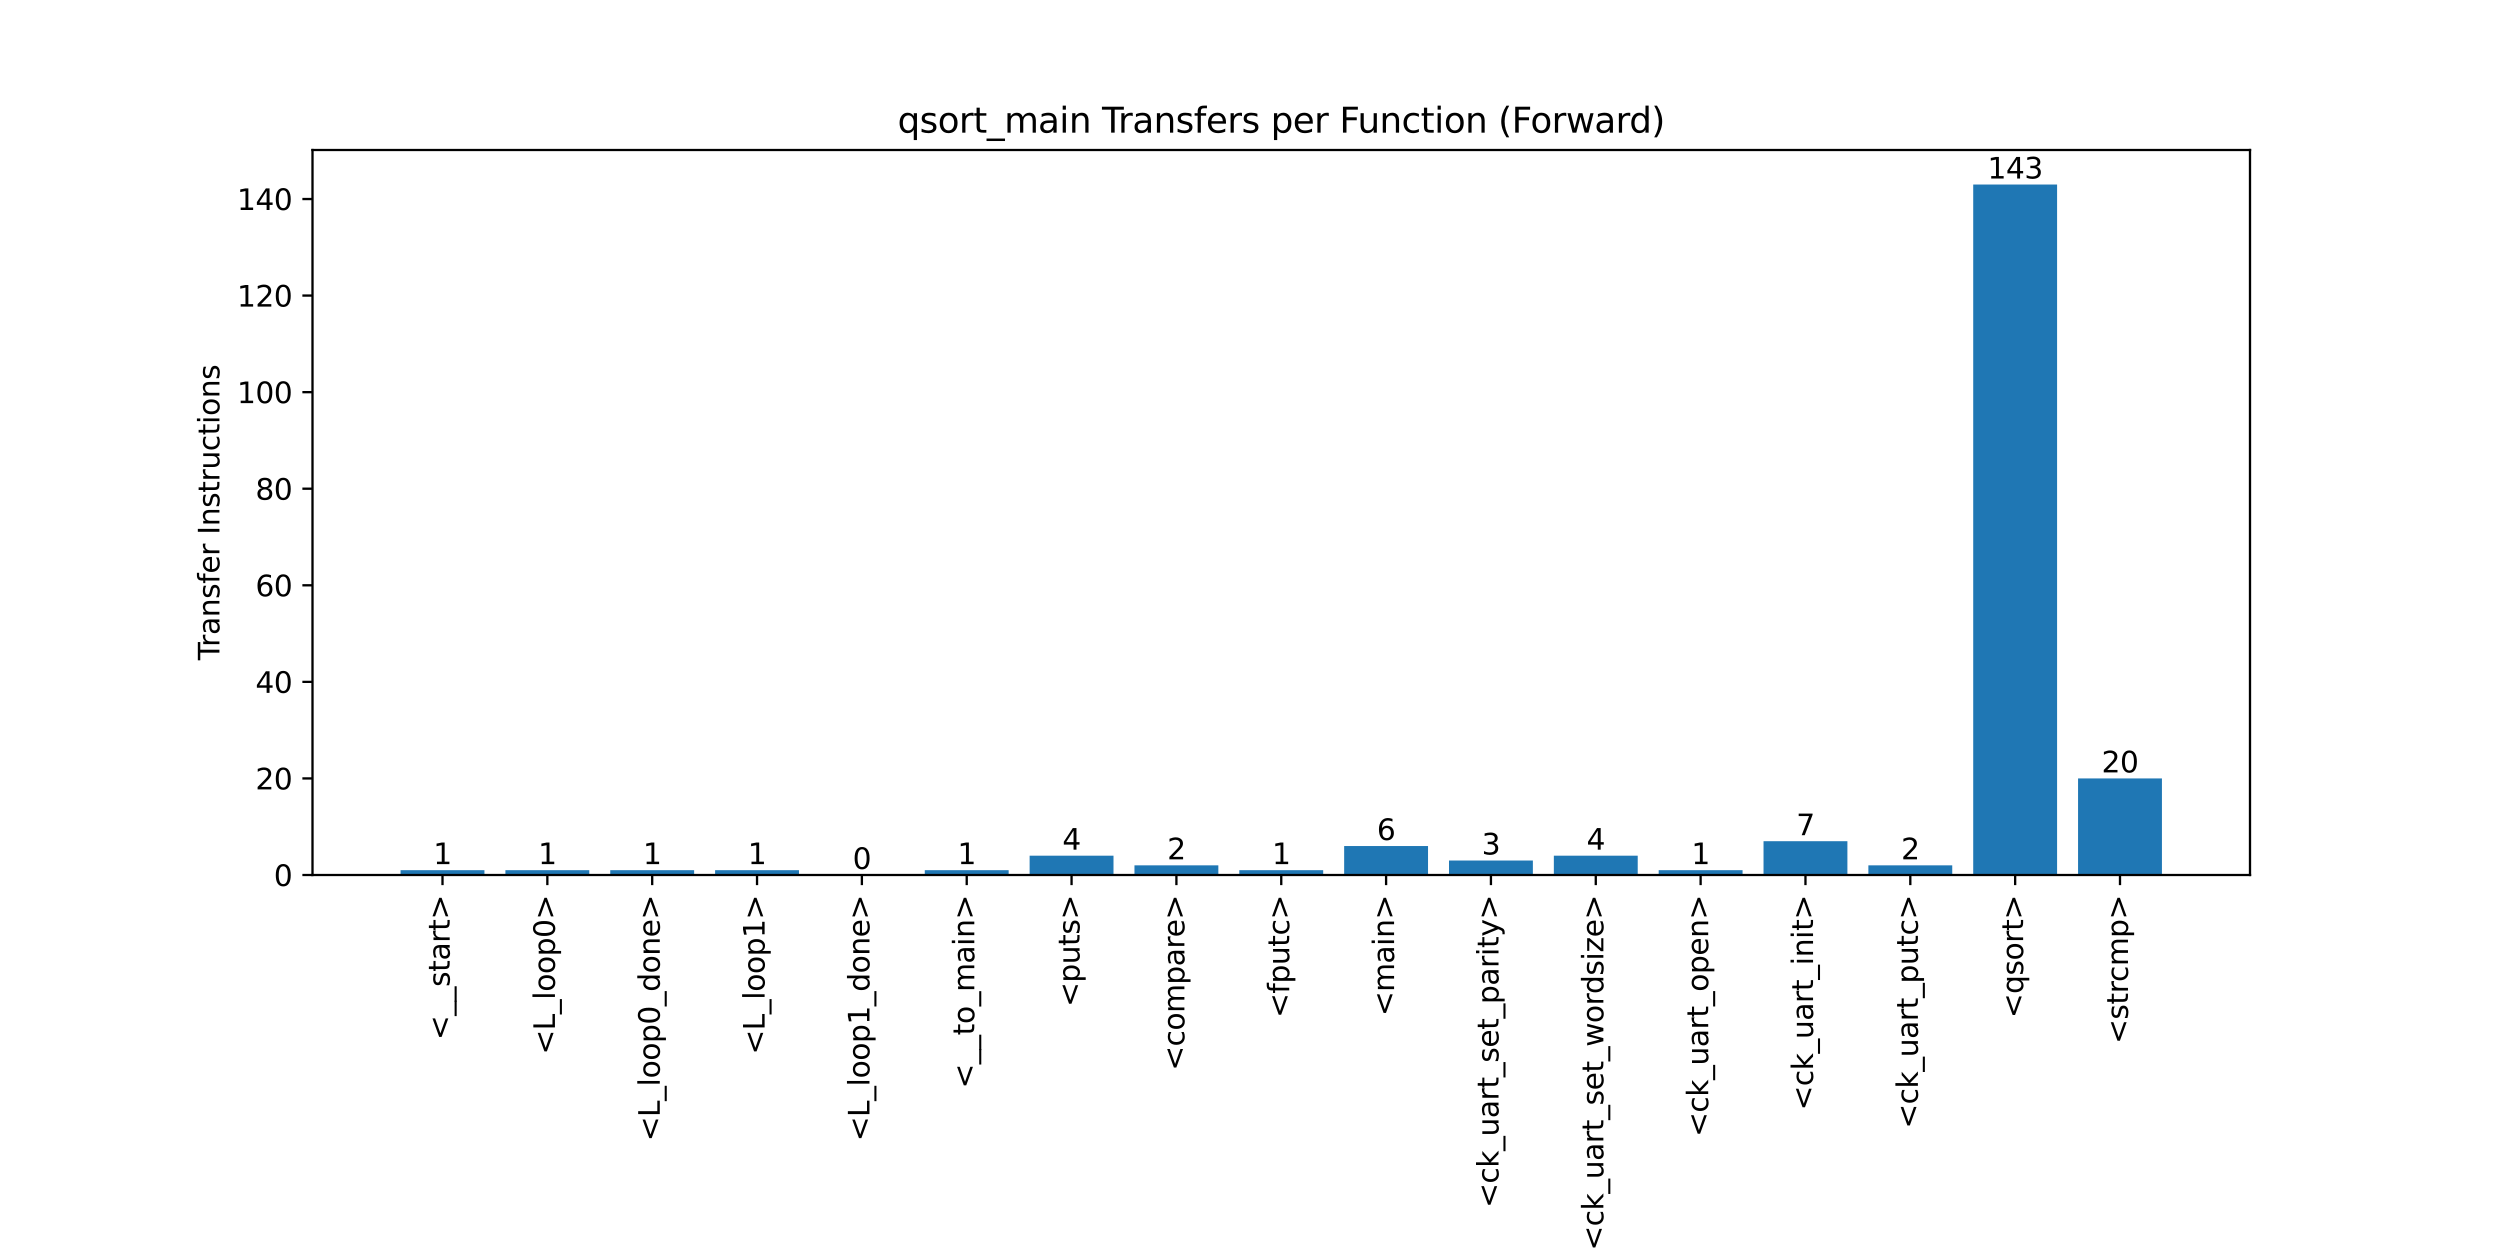 <?xml version="1.0" encoding="utf-8" standalone="no"?>
<!DOCTYPE svg PUBLIC "-//W3C//DTD SVG 1.1//EN"
  "http://www.w3.org/Graphics/SVG/1.1/DTD/svg11.dtd">
<svg xmlns:xlink="http://www.w3.org/1999/xlink" width="864pt" height="432pt" viewBox="0 0 864 432" xmlns="http://www.w3.org/2000/svg" version="1.1">
 <defs>
  <style type="text/css">*{stroke-linejoin: round; stroke-linecap: butt}</style>
 </defs>
 <g id="figure_1">
  <g id="patch_1">
   <path d="M 0 432 
L 864 432 
L 864 0 
L 0 0 
z
" style="fill: #ffffff"/>
  </g>
  <g id="axes_1">
   <g id="patch_2">
    <path d="M 108 302.4 
L 777.6 302.4 
L 777.6 51.84 
L 108 51.84 
z
" style="fill: #ffffff"/>
   </g>
   <g id="patch_3">
    <path d="M 138.436 302.4 
L 167.423 302.4 
L 167.423 300.731 
L 138.436 300.731 
z
" clip-path="url(#p7a35611fed)" style="fill: #1f77b4"/>
   </g>
   <g id="patch_4">
    <path d="M 174.67 302.4 
L 203.657 302.4 
L 203.657 300.731 
L 174.67 300.731 
z
" clip-path="url(#p7a35611fed)" style="fill: #1f77b4"/>
   </g>
   <g id="patch_5">
    <path d="M 210.904 302.4 
L 239.891 302.4 
L 239.891 300.731 
L 210.904 300.731 
z
" clip-path="url(#p7a35611fed)" style="fill: #1f77b4"/>
   </g>
   <g id="patch_6">
    <path d="M 247.138 302.4 
L 276.125 302.4 
L 276.125 300.731 
L 247.138 300.731 
z
" clip-path="url(#p7a35611fed)" style="fill: #1f77b4"/>
   </g>
   <g id="patch_7">
    <path d="M 283.371 302.4 
L 312.358 302.4 
L 312.358 302.4 
L 283.371 302.4 
z
" clip-path="url(#p7a35611fed)" style="fill: #1f77b4"/>
   </g>
   <g id="patch_8">
    <path d="M 319.605 302.4 
L 348.592 302.4 
L 348.592 300.731 
L 319.605 300.731 
z
" clip-path="url(#p7a35611fed)" style="fill: #1f77b4"/>
   </g>
   <g id="patch_9">
    <path d="M 355.839 302.4 
L 384.826 302.4 
L 384.826 295.725 
L 355.839 295.725 
z
" clip-path="url(#p7a35611fed)" style="fill: #1f77b4"/>
   </g>
   <g id="patch_10">
    <path d="M 392.073 302.4 
L 421.06 302.4 
L 421.06 299.063 
L 392.073 299.063 
z
" clip-path="url(#p7a35611fed)" style="fill: #1f77b4"/>
   </g>
   <g id="patch_11">
    <path d="M 428.306 302.4 
L 457.294 302.4 
L 457.294 300.731 
L 428.306 300.731 
z
" clip-path="url(#p7a35611fed)" style="fill: #1f77b4"/>
   </g>
   <g id="patch_12">
    <path d="M 464.54 302.4 
L 493.527 302.4 
L 493.527 292.388 
L 464.54 292.388 
z
" clip-path="url(#p7a35611fed)" style="fill: #1f77b4"/>
   </g>
   <g id="patch_13">
    <path d="M 500.774 302.4 
L 529.761 302.4 
L 529.761 297.394 
L 500.774 297.394 
z
" clip-path="url(#p7a35611fed)" style="fill: #1f77b4"/>
   </g>
   <g id="patch_14">
    <path d="M 537.008 302.4 
L 565.995 302.4 
L 565.995 295.725 
L 537.008 295.725 
z
" clip-path="url(#p7a35611fed)" style="fill: #1f77b4"/>
   </g>
   <g id="patch_15">
    <path d="M 573.242 302.4 
L 602.229 302.4 
L 602.229 300.731 
L 573.242 300.731 
z
" clip-path="url(#p7a35611fed)" style="fill: #1f77b4"/>
   </g>
   <g id="patch_16">
    <path d="M 609.475 302.4 
L 638.462 302.4 
L 638.462 290.719 
L 609.475 290.719 
z
" clip-path="url(#p7a35611fed)" style="fill: #1f77b4"/>
   </g>
   <g id="patch_17">
    <path d="M 645.709 302.4 
L 674.696 302.4 
L 674.696 299.063 
L 645.709 299.063 
z
" clip-path="url(#p7a35611fed)" style="fill: #1f77b4"/>
   </g>
   <g id="patch_18">
    <path d="M 681.943 302.4 
L 710.93 302.4 
L 710.93 63.771 
L 681.943 63.771 
z
" clip-path="url(#p7a35611fed)" style="fill: #1f77b4"/>
   </g>
   <g id="patch_19">
    <path d="M 718.177 302.4 
L 747.164 302.4 
L 747.164 269.025 
L 718.177 269.025 
z
" clip-path="url(#p7a35611fed)" style="fill: #1f77b4"/>
   </g>
   <g id="matplotlib.axis_1">
    <g id="xtick_1">
     <g id="line2d_1">
      <defs>
       <path id="mb606def4ac" d="M 0 0 
L 0 3.5 
" style="stroke: #000000; stroke-width: 0.8"/>
      </defs>
      <g>
       <use xlink:href="#mb606def4ac" x="152.93" y="302.4" style="stroke: #000000; stroke-width: 0.8"/>
      </g>
     </g>
     <g id="text_1">
      <!-- &lt;__start&gt; -->
      <g transform="translate(155.411 359.448) rotate(-90) scale(0.1 -0.1)">
       <defs>
        <path id="DejaVuSans-3c" d="M 4684 3150 
L 1459 2003 
L 4684 863 
L 4684 294 
L 678 1747 
L 678 2266 
L 4684 3719 
L 4684 3150 
z
" transform="scale(0.016)"/>
        <path id="DejaVuSans-5f" d="M 3263 -1063 
L 3263 -1509 
L -63 -1509 
L -63 -1063 
L 3263 -1063 
z
" transform="scale(0.016)"/>
        <path id="DejaVuSans-73" d="M 2834 3397 
L 2834 2853 
Q 2591 2978 2328 3040 
Q 2066 3103 1784 3103 
Q 1356 3103 1142 2972 
Q 928 2841 928 2578 
Q 928 2378 1081 2264 
Q 1234 2150 1697 2047 
L 1894 2003 
Q 2506 1872 2764 1633 
Q 3022 1394 3022 966 
Q 3022 478 2636 193 
Q 2250 -91 1575 -91 
Q 1294 -91 989 -36 
Q 684 19 347 128 
L 347 722 
Q 666 556 975 473 
Q 1284 391 1588 391 
Q 1994 391 2212 530 
Q 2431 669 2431 922 
Q 2431 1156 2273 1281 
Q 2116 1406 1581 1522 
L 1381 1569 
Q 847 1681 609 1914 
Q 372 2147 372 2553 
Q 372 3047 722 3315 
Q 1072 3584 1716 3584 
Q 2034 3584 2315 3537 
Q 2597 3491 2834 3397 
z
" transform="scale(0.016)"/>
        <path id="DejaVuSans-74" d="M 1172 4494 
L 1172 3500 
L 2356 3500 
L 2356 3053 
L 1172 3053 
L 1172 1153 
Q 1172 725 1289 603 
Q 1406 481 1766 481 
L 2356 481 
L 2356 0 
L 1766 0 
Q 1100 0 847 248 
Q 594 497 594 1153 
L 594 3053 
L 172 3053 
L 172 3500 
L 594 3500 
L 594 4494 
L 1172 4494 
z
" transform="scale(0.016)"/>
        <path id="DejaVuSans-61" d="M 2194 1759 
Q 1497 1759 1228 1600 
Q 959 1441 959 1056 
Q 959 750 1161 570 
Q 1363 391 1709 391 
Q 2188 391 2477 730 
Q 2766 1069 2766 1631 
L 2766 1759 
L 2194 1759 
z
M 3341 1997 
L 3341 0 
L 2766 0 
L 2766 531 
Q 2569 213 2275 61 
Q 1981 -91 1556 -91 
Q 1019 -91 701 211 
Q 384 513 384 1019 
Q 384 1609 779 1909 
Q 1175 2209 1959 2209 
L 2766 2209 
L 2766 2266 
Q 2766 2663 2505 2880 
Q 2244 3097 1772 3097 
Q 1472 3097 1187 3025 
Q 903 2953 641 2809 
L 641 3341 
Q 956 3463 1253 3523 
Q 1550 3584 1831 3584 
Q 2591 3584 2966 3190 
Q 3341 2797 3341 1997 
z
" transform="scale(0.016)"/>
        <path id="DejaVuSans-72" d="M 2631 2963 
Q 2534 3019 2420 3045 
Q 2306 3072 2169 3072 
Q 1681 3072 1420 2755 
Q 1159 2438 1159 1844 
L 1159 0 
L 581 0 
L 581 3500 
L 1159 3500 
L 1159 2956 
Q 1341 3275 1631 3429 
Q 1922 3584 2338 3584 
Q 2397 3584 2469 3576 
Q 2541 3569 2628 3553 
L 2631 2963 
z
" transform="scale(0.016)"/>
        <path id="DejaVuSans-3e" d="M 678 3150 
L 678 3719 
L 4684 2266 
L 4684 1747 
L 678 294 
L 678 863 
L 3897 2003 
L 678 3150 
z
" transform="scale(0.016)"/>
       </defs>
       <use xlink:href="#DejaVuSans-3c"/>
       <use xlink:href="#DejaVuSans-5f" x="83.789"/>
       <use xlink:href="#DejaVuSans-5f" x="133.789"/>
       <use xlink:href="#DejaVuSans-73" x="183.789"/>
       <use xlink:href="#DejaVuSans-74" x="235.889"/>
       <use xlink:href="#DejaVuSans-61" x="275.098"/>
       <use xlink:href="#DejaVuSans-72" x="336.377"/>
       <use xlink:href="#DejaVuSans-74" x="377.49"/>
       <use xlink:href="#DejaVuSans-3e" x="416.699"/>
      </g>
     </g>
    </g>
    <g id="xtick_2">
     <g id="line2d_2">
      <g>
       <use xlink:href="#mb606def4ac" x="189.164" y="302.4" style="stroke: #000000; stroke-width: 0.8"/>
      </g>
     </g>
     <g id="text_2">
      <!-- &lt;L_loop0&gt; -->
      <g transform="translate(191.784 364.458) rotate(-90) scale(0.1 -0.1)">
       <defs>
        <path id="DejaVuSans-4c" d="M 628 4666 
L 1259 4666 
L 1259 531 
L 3531 531 
L 3531 0 
L 628 0 
L 628 4666 
z
" transform="scale(0.016)"/>
        <path id="DejaVuSans-6c" d="M 603 4863 
L 1178 4863 
L 1178 0 
L 603 0 
L 603 4863 
z
" transform="scale(0.016)"/>
        <path id="DejaVuSans-6f" d="M 1959 3097 
Q 1497 3097 1228 2736 
Q 959 2375 959 1747 
Q 959 1119 1226 758 
Q 1494 397 1959 397 
Q 2419 397 2687 759 
Q 2956 1122 2956 1747 
Q 2956 2369 2687 2733 
Q 2419 3097 1959 3097 
z
M 1959 3584 
Q 2709 3584 3137 3096 
Q 3566 2609 3566 1747 
Q 3566 888 3137 398 
Q 2709 -91 1959 -91 
Q 1206 -91 779 398 
Q 353 888 353 1747 
Q 353 2609 779 3096 
Q 1206 3584 1959 3584 
z
" transform="scale(0.016)"/>
        <path id="DejaVuSans-70" d="M 1159 525 
L 1159 -1331 
L 581 -1331 
L 581 3500 
L 1159 3500 
L 1159 2969 
Q 1341 3281 1617 3432 
Q 1894 3584 2278 3584 
Q 2916 3584 3314 3078 
Q 3713 2572 3713 1747 
Q 3713 922 3314 415 
Q 2916 -91 2278 -91 
Q 1894 -91 1617 61 
Q 1341 213 1159 525 
z
M 3116 1747 
Q 3116 2381 2855 2742 
Q 2594 3103 2138 3103 
Q 1681 3103 1420 2742 
Q 1159 2381 1159 1747 
Q 1159 1113 1420 752 
Q 1681 391 2138 391 
Q 2594 391 2855 752 
Q 3116 1113 3116 1747 
z
" transform="scale(0.016)"/>
        <path id="DejaVuSans-30" d="M 2034 4250 
Q 1547 4250 1301 3770 
Q 1056 3291 1056 2328 
Q 1056 1369 1301 889 
Q 1547 409 2034 409 
Q 2525 409 2770 889 
Q 3016 1369 3016 2328 
Q 3016 3291 2770 3770 
Q 2525 4250 2034 4250 
z
M 2034 4750 
Q 2819 4750 3233 4129 
Q 3647 3509 3647 2328 
Q 3647 1150 3233 529 
Q 2819 -91 2034 -91 
Q 1250 -91 836 529 
Q 422 1150 422 2328 
Q 422 3509 836 4129 
Q 1250 4750 2034 4750 
z
" transform="scale(0.016)"/>
       </defs>
       <use xlink:href="#DejaVuSans-3c"/>
       <use xlink:href="#DejaVuSans-4c" x="83.789"/>
       <use xlink:href="#DejaVuSans-5f" x="139.502"/>
       <use xlink:href="#DejaVuSans-6c" x="189.502"/>
       <use xlink:href="#DejaVuSans-6f" x="217.285"/>
       <use xlink:href="#DejaVuSans-6f" x="278.467"/>
       <use xlink:href="#DejaVuSans-70" x="339.648"/>
       <use xlink:href="#DejaVuSans-30" x="403.125"/>
       <use xlink:href="#DejaVuSans-3e" x="466.748"/>
      </g>
     </g>
    </g>
    <g id="xtick_3">
     <g id="line2d_3">
      <g>
       <use xlink:href="#mb606def4ac" x="225.397" y="302.4" style="stroke: #000000; stroke-width: 0.8"/>
      </g>
     </g>
     <g id="text_3">
      <!-- &lt;L_loop0_done&gt; -->
      <g transform="translate(228.018 394.416) rotate(-90) scale(0.1 -0.1)">
       <defs>
        <path id="DejaVuSans-64" d="M 2906 2969 
L 2906 4863 
L 3481 4863 
L 3481 0 
L 2906 0 
L 2906 525 
Q 2725 213 2448 61 
Q 2172 -91 1784 -91 
Q 1150 -91 751 415 
Q 353 922 353 1747 
Q 353 2572 751 3078 
Q 1150 3584 1784 3584 
Q 2172 3584 2448 3432 
Q 2725 3281 2906 2969 
z
M 947 1747 
Q 947 1113 1208 752 
Q 1469 391 1925 391 
Q 2381 391 2643 752 
Q 2906 1113 2906 1747 
Q 2906 2381 2643 2742 
Q 2381 3103 1925 3103 
Q 1469 3103 1208 2742 
Q 947 2381 947 1747 
z
" transform="scale(0.016)"/>
        <path id="DejaVuSans-6e" d="M 3513 2113 
L 3513 0 
L 2938 0 
L 2938 2094 
Q 2938 2591 2744 2837 
Q 2550 3084 2163 3084 
Q 1697 3084 1428 2787 
Q 1159 2491 1159 1978 
L 1159 0 
L 581 0 
L 581 3500 
L 1159 3500 
L 1159 2956 
Q 1366 3272 1645 3428 
Q 1925 3584 2291 3584 
Q 2894 3584 3203 3211 
Q 3513 2838 3513 2113 
z
" transform="scale(0.016)"/>
        <path id="DejaVuSans-65" d="M 3597 1894 
L 3597 1613 
L 953 1613 
Q 991 1019 1311 708 
Q 1631 397 2203 397 
Q 2534 397 2845 478 
Q 3156 559 3463 722 
L 3463 178 
Q 3153 47 2828 -22 
Q 2503 -91 2169 -91 
Q 1331 -91 842 396 
Q 353 884 353 1716 
Q 353 2575 817 3079 
Q 1281 3584 2069 3584 
Q 2775 3584 3186 3129 
Q 3597 2675 3597 1894 
z
M 3022 2063 
Q 3016 2534 2758 2815 
Q 2500 3097 2075 3097 
Q 1594 3097 1305 2825 
Q 1016 2553 972 2059 
L 3022 2063 
z
" transform="scale(0.016)"/>
       </defs>
       <use xlink:href="#DejaVuSans-3c"/>
       <use xlink:href="#DejaVuSans-4c" x="83.789"/>
       <use xlink:href="#DejaVuSans-5f" x="139.502"/>
       <use xlink:href="#DejaVuSans-6c" x="189.502"/>
       <use xlink:href="#DejaVuSans-6f" x="217.285"/>
       <use xlink:href="#DejaVuSans-6f" x="278.467"/>
       <use xlink:href="#DejaVuSans-70" x="339.648"/>
       <use xlink:href="#DejaVuSans-30" x="403.125"/>
       <use xlink:href="#DejaVuSans-5f" x="466.748"/>
       <use xlink:href="#DejaVuSans-64" x="516.748"/>
       <use xlink:href="#DejaVuSans-6f" x="580.225"/>
       <use xlink:href="#DejaVuSans-6e" x="641.406"/>
       <use xlink:href="#DejaVuSans-65" x="704.785"/>
       <use xlink:href="#DejaVuSans-3e" x="766.309"/>
      </g>
     </g>
    </g>
    <g id="xtick_4">
     <g id="line2d_4">
      <g>
       <use xlink:href="#mb606def4ac" x="261.631" y="302.4" style="stroke: #000000; stroke-width: 0.8"/>
      </g>
     </g>
     <g id="text_4">
      <!-- &lt;L_loop1&gt; -->
      <g transform="translate(264.251 364.458) rotate(-90) scale(0.1 -0.1)">
       <defs>
        <path id="DejaVuSans-31" d="M 794 531 
L 1825 531 
L 1825 4091 
L 703 3866 
L 703 4441 
L 1819 4666 
L 2450 4666 
L 2450 531 
L 3481 531 
L 3481 0 
L 794 0 
L 794 531 
z
" transform="scale(0.016)"/>
       </defs>
       <use xlink:href="#DejaVuSans-3c"/>
       <use xlink:href="#DejaVuSans-4c" x="83.789"/>
       <use xlink:href="#DejaVuSans-5f" x="139.502"/>
       <use xlink:href="#DejaVuSans-6c" x="189.502"/>
       <use xlink:href="#DejaVuSans-6f" x="217.285"/>
       <use xlink:href="#DejaVuSans-6f" x="278.467"/>
       <use xlink:href="#DejaVuSans-70" x="339.648"/>
       <use xlink:href="#DejaVuSans-31" x="403.125"/>
       <use xlink:href="#DejaVuSans-3e" x="466.748"/>
      </g>
     </g>
    </g>
    <g id="xtick_5">
     <g id="line2d_5">
      <g>
       <use xlink:href="#mb606def4ac" x="297.865" y="302.4" style="stroke: #000000; stroke-width: 0.8"/>
      </g>
     </g>
     <g id="text_5">
      <!-- &lt;L_loop1_done&gt; -->
      <g transform="translate(300.485 394.416) rotate(-90) scale(0.1 -0.1)">
       <use xlink:href="#DejaVuSans-3c"/>
       <use xlink:href="#DejaVuSans-4c" x="83.789"/>
       <use xlink:href="#DejaVuSans-5f" x="139.502"/>
       <use xlink:href="#DejaVuSans-6c" x="189.502"/>
       <use xlink:href="#DejaVuSans-6f" x="217.285"/>
       <use xlink:href="#DejaVuSans-6f" x="278.467"/>
       <use xlink:href="#DejaVuSans-70" x="339.648"/>
       <use xlink:href="#DejaVuSans-31" x="403.125"/>
       <use xlink:href="#DejaVuSans-5f" x="466.748"/>
       <use xlink:href="#DejaVuSans-64" x="516.748"/>
       <use xlink:href="#DejaVuSans-6f" x="580.225"/>
       <use xlink:href="#DejaVuSans-6e" x="641.406"/>
       <use xlink:href="#DejaVuSans-65" x="704.785"/>
       <use xlink:href="#DejaVuSans-3e" x="766.309"/>
      </g>
     </g>
    </g>
    <g id="xtick_6">
     <g id="line2d_6">
      <g>
       <use xlink:href="#mb606def4ac" x="334.099" y="302.4" style="stroke: #000000; stroke-width: 0.8"/>
      </g>
     </g>
     <g id="text_6">
      <!-- &lt;__to_main&gt; -->
      <g transform="translate(336.719 376.183) rotate(-90) scale(0.1 -0.1)">
       <defs>
        <path id="DejaVuSans-6d" d="M 3328 2828 
Q 3544 3216 3844 3400 
Q 4144 3584 4550 3584 
Q 5097 3584 5394 3201 
Q 5691 2819 5691 2113 
L 5691 0 
L 5113 0 
L 5113 2094 
Q 5113 2597 4934 2840 
Q 4756 3084 4391 3084 
Q 3944 3084 3684 2787 
Q 3425 2491 3425 1978 
L 3425 0 
L 2847 0 
L 2847 2094 
Q 2847 2600 2669 2842 
Q 2491 3084 2119 3084 
Q 1678 3084 1418 2786 
Q 1159 2488 1159 1978 
L 1159 0 
L 581 0 
L 581 3500 
L 1159 3500 
L 1159 2956 
Q 1356 3278 1631 3431 
Q 1906 3584 2284 3584 
Q 2666 3584 2933 3390 
Q 3200 3197 3328 2828 
z
" transform="scale(0.016)"/>
        <path id="DejaVuSans-69" d="M 603 3500 
L 1178 3500 
L 1178 0 
L 603 0 
L 603 3500 
z
M 603 4863 
L 1178 4863 
L 1178 4134 
L 603 4134 
L 603 4863 
z
" transform="scale(0.016)"/>
       </defs>
       <use xlink:href="#DejaVuSans-3c"/>
       <use xlink:href="#DejaVuSans-5f" x="83.789"/>
       <use xlink:href="#DejaVuSans-5f" x="133.789"/>
       <use xlink:href="#DejaVuSans-74" x="183.789"/>
       <use xlink:href="#DejaVuSans-6f" x="222.998"/>
       <use xlink:href="#DejaVuSans-5f" x="284.18"/>
       <use xlink:href="#DejaVuSans-6d" x="334.18"/>
       <use xlink:href="#DejaVuSans-61" x="431.592"/>
       <use xlink:href="#DejaVuSans-69" x="492.871"/>
       <use xlink:href="#DejaVuSans-6e" x="520.654"/>
       <use xlink:href="#DejaVuSans-3e" x="584.033"/>
      </g>
     </g>
    </g>
    <g id="xtick_7">
     <g id="line2d_7">
      <g>
       <use xlink:href="#mb606def4ac" x="370.332" y="302.4" style="stroke: #000000; stroke-width: 0.8"/>
      </g>
     </g>
     <g id="text_7">
      <!-- &lt;puts&gt; -->
      <g transform="translate(373.092 347.975) rotate(-90) scale(0.1 -0.1)">
       <defs>
        <path id="DejaVuSans-75" d="M 544 1381 
L 544 3500 
L 1119 3500 
L 1119 1403 
Q 1119 906 1312 657 
Q 1506 409 1894 409 
Q 2359 409 2629 706 
Q 2900 1003 2900 1516 
L 2900 3500 
L 3475 3500 
L 3475 0 
L 2900 0 
L 2900 538 
Q 2691 219 2414 64 
Q 2138 -91 1772 -91 
Q 1169 -91 856 284 
Q 544 659 544 1381 
z
M 1991 3584 
L 1991 3584 
z
" transform="scale(0.016)"/>
       </defs>
       <use xlink:href="#DejaVuSans-3c"/>
       <use xlink:href="#DejaVuSans-70" x="83.789"/>
       <use xlink:href="#DejaVuSans-75" x="147.266"/>
       <use xlink:href="#DejaVuSans-74" x="210.645"/>
       <use xlink:href="#DejaVuSans-73" x="249.854"/>
       <use xlink:href="#DejaVuSans-3e" x="301.953"/>
      </g>
     </g>
    </g>
    <g id="xtick_8">
     <g id="line2d_8">
      <g>
       <use xlink:href="#mb606def4ac" x="406.566" y="302.4" style="stroke: #000000; stroke-width: 0.8"/>
      </g>
     </g>
     <g id="text_8">
      <!-- &lt;compare&gt; -->
      <g transform="translate(409.326 370.033) rotate(-90) scale(0.1 -0.1)">
       <defs>
        <path id="DejaVuSans-63" d="M 3122 3366 
L 3122 2828 
Q 2878 2963 2633 3030 
Q 2388 3097 2138 3097 
Q 1578 3097 1268 2742 
Q 959 2388 959 1747 
Q 959 1106 1268 751 
Q 1578 397 2138 397 
Q 2388 397 2633 464 
Q 2878 531 3122 666 
L 3122 134 
Q 2881 22 2623 -34 
Q 2366 -91 2075 -91 
Q 1284 -91 818 406 
Q 353 903 353 1747 
Q 353 2603 823 3093 
Q 1294 3584 2113 3584 
Q 2378 3584 2631 3529 
Q 2884 3475 3122 3366 
z
" transform="scale(0.016)"/>
       </defs>
       <use xlink:href="#DejaVuSans-3c"/>
       <use xlink:href="#DejaVuSans-63" x="83.789"/>
       <use xlink:href="#DejaVuSans-6f" x="138.77"/>
       <use xlink:href="#DejaVuSans-6d" x="199.951"/>
       <use xlink:href="#DejaVuSans-70" x="297.363"/>
       <use xlink:href="#DejaVuSans-61" x="360.84"/>
       <use xlink:href="#DejaVuSans-72" x="422.119"/>
       <use xlink:href="#DejaVuSans-65" x="460.982"/>
       <use xlink:href="#DejaVuSans-3e" x="522.506"/>
      </g>
     </g>
    </g>
    <g id="xtick_9">
     <g id="line2d_9">
      <g>
       <use xlink:href="#mb606def4ac" x="442.8" y="302.4" style="stroke: #000000; stroke-width: 0.8"/>
      </g>
     </g>
     <g id="text_9">
      <!-- &lt;fputc&gt; -->
      <g transform="translate(445.559 351.784) rotate(-90) scale(0.1 -0.1)">
       <defs>
        <path id="DejaVuSans-66" d="M 2375 4863 
L 2375 4384 
L 1825 4384 
Q 1516 4384 1395 4259 
Q 1275 4134 1275 3809 
L 1275 3500 
L 2222 3500 
L 2222 3053 
L 1275 3053 
L 1275 0 
L 697 0 
L 697 3053 
L 147 3053 
L 147 3500 
L 697 3500 
L 697 3744 
Q 697 4328 969 4595 
Q 1241 4863 1831 4863 
L 2375 4863 
z
" transform="scale(0.016)"/>
       </defs>
       <use xlink:href="#DejaVuSans-3c"/>
       <use xlink:href="#DejaVuSans-66" x="83.789"/>
       <use xlink:href="#DejaVuSans-70" x="118.994"/>
       <use xlink:href="#DejaVuSans-75" x="182.471"/>
       <use xlink:href="#DejaVuSans-74" x="245.85"/>
       <use xlink:href="#DejaVuSans-63" x="285.059"/>
       <use xlink:href="#DejaVuSans-3e" x="340.039"/>
      </g>
     </g>
    </g>
    <g id="xtick_10">
     <g id="line2d_10">
      <g>
       <use xlink:href="#mb606def4ac" x="479.034" y="302.4" style="stroke: #000000; stroke-width: 0.8"/>
      </g>
     </g>
     <g id="text_10">
      <!-- &lt;main&gt; -->
      <g transform="translate(481.793 351.144) rotate(-90) scale(0.1 -0.1)">
       <use xlink:href="#DejaVuSans-3c"/>
       <use xlink:href="#DejaVuSans-6d" x="83.789"/>
       <use xlink:href="#DejaVuSans-61" x="181.201"/>
       <use xlink:href="#DejaVuSans-69" x="242.48"/>
       <use xlink:href="#DejaVuSans-6e" x="270.264"/>
       <use xlink:href="#DejaVuSans-3e" x="333.643"/>
      </g>
     </g>
    </g>
    <g id="xtick_11">
     <g id="line2d_11">
      <g>
       <use xlink:href="#mb606def4ac" x="515.268" y="302.4" style="stroke: #000000; stroke-width: 0.8"/>
      </g>
     </g>
     <g id="text_11">
      <!-- &lt;ck_uart_set_parity&gt; -->
      <g transform="translate(517.888 417.433) rotate(-90) scale(0.1 -0.1)">
       <defs>
        <path id="DejaVuSans-6b" d="M 581 4863 
L 1159 4863 
L 1159 1991 
L 2875 3500 
L 3609 3500 
L 1753 1863 
L 3688 0 
L 2938 0 
L 1159 1709 
L 1159 0 
L 581 0 
L 581 4863 
z
" transform="scale(0.016)"/>
        <path id="DejaVuSans-79" d="M 2059 -325 
Q 1816 -950 1584 -1140 
Q 1353 -1331 966 -1331 
L 506 -1331 
L 506 -850 
L 844 -850 
Q 1081 -850 1212 -737 
Q 1344 -625 1503 -206 
L 1606 56 
L 191 3500 
L 800 3500 
L 1894 763 
L 2988 3500 
L 3597 3500 
L 2059 -325 
z
" transform="scale(0.016)"/>
       </defs>
       <use xlink:href="#DejaVuSans-3c"/>
       <use xlink:href="#DejaVuSans-63" x="83.789"/>
       <use xlink:href="#DejaVuSans-6b" x="138.77"/>
       <use xlink:href="#DejaVuSans-5f" x="196.68"/>
       <use xlink:href="#DejaVuSans-75" x="246.68"/>
       <use xlink:href="#DejaVuSans-61" x="310.059"/>
       <use xlink:href="#DejaVuSans-72" x="371.338"/>
       <use xlink:href="#DejaVuSans-74" x="412.451"/>
       <use xlink:href="#DejaVuSans-5f" x="451.66"/>
       <use xlink:href="#DejaVuSans-73" x="501.66"/>
       <use xlink:href="#DejaVuSans-65" x="553.76"/>
       <use xlink:href="#DejaVuSans-74" x="615.283"/>
       <use xlink:href="#DejaVuSans-5f" x="654.492"/>
       <use xlink:href="#DejaVuSans-70" x="704.492"/>
       <use xlink:href="#DejaVuSans-61" x="767.969"/>
       <use xlink:href="#DejaVuSans-72" x="829.248"/>
       <use xlink:href="#DejaVuSans-69" x="870.361"/>
       <use xlink:href="#DejaVuSans-74" x="898.145"/>
       <use xlink:href="#DejaVuSans-79" x="937.354"/>
       <use xlink:href="#DejaVuSans-3e" x="996.533"/>
      </g>
     </g>
    </g>
    <g id="xtick_12">
     <g id="line2d_12">
      <g>
       <use xlink:href="#mb606def4ac" x="551.501" y="302.4" style="stroke: #000000; stroke-width: 0.8"/>
      </g>
     </g>
     <g id="text_12">
      <!-- &lt;ck_uart_set_wordsize&gt; -->
      <g transform="translate(554.122 432.198) rotate(-90) scale(0.1 -0.1)">
       <defs>
        <path id="DejaVuSans-77" d="M 269 3500 
L 844 3500 
L 1563 769 
L 2278 3500 
L 2956 3500 
L 3675 769 
L 4391 3500 
L 4966 3500 
L 4050 0 
L 3372 0 
L 2619 2869 
L 1863 0 
L 1184 0 
L 269 3500 
z
" transform="scale(0.016)"/>
        <path id="DejaVuSans-7a" d="M 353 3500 
L 3084 3500 
L 3084 2975 
L 922 459 
L 3084 459 
L 3084 0 
L 275 0 
L 275 525 
L 2438 3041 
L 353 3041 
L 353 3500 
z
" transform="scale(0.016)"/>
       </defs>
       <use xlink:href="#DejaVuSans-3c"/>
       <use xlink:href="#DejaVuSans-63" x="83.789"/>
       <use xlink:href="#DejaVuSans-6b" x="138.77"/>
       <use xlink:href="#DejaVuSans-5f" x="196.68"/>
       <use xlink:href="#DejaVuSans-75" x="246.68"/>
       <use xlink:href="#DejaVuSans-61" x="310.059"/>
       <use xlink:href="#DejaVuSans-72" x="371.338"/>
       <use xlink:href="#DejaVuSans-74" x="412.451"/>
       <use xlink:href="#DejaVuSans-5f" x="451.66"/>
       <use xlink:href="#DejaVuSans-73" x="501.66"/>
       <use xlink:href="#DejaVuSans-65" x="553.76"/>
       <use xlink:href="#DejaVuSans-74" x="615.283"/>
       <use xlink:href="#DejaVuSans-5f" x="654.492"/>
       <use xlink:href="#DejaVuSans-77" x="704.492"/>
       <use xlink:href="#DejaVuSans-6f" x="786.279"/>
       <use xlink:href="#DejaVuSans-72" x="847.461"/>
       <use xlink:href="#DejaVuSans-64" x="886.824"/>
       <use xlink:href="#DejaVuSans-73" x="950.301"/>
       <use xlink:href="#DejaVuSans-69" x="1002.4"/>
       <use xlink:href="#DejaVuSans-7a" x="1030.184"/>
       <use xlink:href="#DejaVuSans-65" x="1082.674"/>
       <use xlink:href="#DejaVuSans-3e" x="1144.197"/>
      </g>
     </g>
    </g>
    <g id="xtick_13">
     <g id="line2d_13">
      <g>
       <use xlink:href="#mb606def4ac" x="587.735" y="302.4" style="stroke: #000000; stroke-width: 0.8"/>
      </g>
     </g>
     <g id="text_13">
      <!-- &lt;ck_uart_open&gt; -->
      <g transform="translate(590.355 392.903) rotate(-90) scale(0.1 -0.1)">
       <use xlink:href="#DejaVuSans-3c"/>
       <use xlink:href="#DejaVuSans-63" x="83.789"/>
       <use xlink:href="#DejaVuSans-6b" x="138.77"/>
       <use xlink:href="#DejaVuSans-5f" x="196.68"/>
       <use xlink:href="#DejaVuSans-75" x="246.68"/>
       <use xlink:href="#DejaVuSans-61" x="310.059"/>
       <use xlink:href="#DejaVuSans-72" x="371.338"/>
       <use xlink:href="#DejaVuSans-74" x="412.451"/>
       <use xlink:href="#DejaVuSans-5f" x="451.66"/>
       <use xlink:href="#DejaVuSans-6f" x="501.66"/>
       <use xlink:href="#DejaVuSans-70" x="562.842"/>
       <use xlink:href="#DejaVuSans-65" x="626.318"/>
       <use xlink:href="#DejaVuSans-6e" x="687.842"/>
       <use xlink:href="#DejaVuSans-3e" x="751.221"/>
      </g>
     </g>
    </g>
    <g id="xtick_14">
     <g id="line2d_14">
      <g>
       <use xlink:href="#mb606def4ac" x="623.969" y="302.4" style="stroke: #000000; stroke-width: 0.8"/>
      </g>
     </g>
     <g id="text_14">
      <!-- &lt;ck_uart_init&gt; -->
      <g transform="translate(626.589 383.759) rotate(-90) scale(0.1 -0.1)">
       <use xlink:href="#DejaVuSans-3c"/>
       <use xlink:href="#DejaVuSans-63" x="83.789"/>
       <use xlink:href="#DejaVuSans-6b" x="138.77"/>
       <use xlink:href="#DejaVuSans-5f" x="196.68"/>
       <use xlink:href="#DejaVuSans-75" x="246.68"/>
       <use xlink:href="#DejaVuSans-61" x="310.059"/>
       <use xlink:href="#DejaVuSans-72" x="371.338"/>
       <use xlink:href="#DejaVuSans-74" x="412.451"/>
       <use xlink:href="#DejaVuSans-5f" x="451.66"/>
       <use xlink:href="#DejaVuSans-69" x="501.66"/>
       <use xlink:href="#DejaVuSans-6e" x="529.443"/>
       <use xlink:href="#DejaVuSans-69" x="592.822"/>
       <use xlink:href="#DejaVuSans-74" x="620.605"/>
       <use xlink:href="#DejaVuSans-3e" x="659.814"/>
      </g>
     </g>
    </g>
    <g id="xtick_15">
     <g id="line2d_15">
      <g>
       <use xlink:href="#mb606def4ac" x="660.203" y="302.4" style="stroke: #000000; stroke-width: 0.8"/>
      </g>
     </g>
     <g id="text_15">
      <!-- &lt;ck_uart_putc&gt; -->
      <g transform="translate(662.823 390.05) rotate(-90) scale(0.1 -0.1)">
       <use xlink:href="#DejaVuSans-3c"/>
       <use xlink:href="#DejaVuSans-63" x="83.789"/>
       <use xlink:href="#DejaVuSans-6b" x="138.77"/>
       <use xlink:href="#DejaVuSans-5f" x="196.68"/>
       <use xlink:href="#DejaVuSans-75" x="246.68"/>
       <use xlink:href="#DejaVuSans-61" x="310.059"/>
       <use xlink:href="#DejaVuSans-72" x="371.338"/>
       <use xlink:href="#DejaVuSans-74" x="412.451"/>
       <use xlink:href="#DejaVuSans-5f" x="451.66"/>
       <use xlink:href="#DejaVuSans-70" x="501.66"/>
       <use xlink:href="#DejaVuSans-75" x="565.137"/>
       <use xlink:href="#DejaVuSans-74" x="628.516"/>
       <use xlink:href="#DejaVuSans-63" x="667.725"/>
       <use xlink:href="#DejaVuSans-3e" x="722.705"/>
      </g>
     </g>
    </g>
    <g id="xtick_16">
     <g id="line2d_16">
      <g>
       <use xlink:href="#mb606def4ac" x="696.436" y="302.4" style="stroke: #000000; stroke-width: 0.8"/>
      </g>
     </g>
     <g id="text_16">
      <!-- &lt;qsort&gt; -->
      <g transform="translate(699.196 351.867) rotate(-90) scale(0.1 -0.1)">
       <defs>
        <path id="DejaVuSans-71" d="M 947 1747 
Q 947 1113 1208 752 
Q 1469 391 1925 391 
Q 2381 391 2643 752 
Q 2906 1113 2906 1747 
Q 2906 2381 2643 2742 
Q 2381 3103 1925 3103 
Q 1469 3103 1208 2742 
Q 947 2381 947 1747 
z
M 2906 525 
Q 2725 213 2448 61 
Q 2172 -91 1784 -91 
Q 1150 -91 751 415 
Q 353 922 353 1747 
Q 353 2572 751 3078 
Q 1150 3584 1784 3584 
Q 2172 3584 2448 3432 
Q 2725 3281 2906 2969 
L 2906 3500 
L 3481 3500 
L 3481 -1331 
L 2906 -1331 
L 2906 525 
z
" transform="scale(0.016)"/>
       </defs>
       <use xlink:href="#DejaVuSans-3c"/>
       <use xlink:href="#DejaVuSans-71" x="83.789"/>
       <use xlink:href="#DejaVuSans-73" x="147.266"/>
       <use xlink:href="#DejaVuSans-6f" x="199.365"/>
       <use xlink:href="#DejaVuSans-72" x="260.547"/>
       <use xlink:href="#DejaVuSans-74" x="301.66"/>
       <use xlink:href="#DejaVuSans-3e" x="340.869"/>
      </g>
     </g>
    </g>
    <g id="xtick_17">
     <g id="line2d_17">
      <g>
       <use xlink:href="#mb606def4ac" x="732.67" y="302.4" style="stroke: #000000; stroke-width: 0.8"/>
      </g>
     </g>
     <g id="text_17">
      <!-- &lt;strcmp&gt; -->
      <g transform="translate(735.43 360.762) rotate(-90) scale(0.1 -0.1)">
       <use xlink:href="#DejaVuSans-3c"/>
       <use xlink:href="#DejaVuSans-73" x="83.789"/>
       <use xlink:href="#DejaVuSans-74" x="135.889"/>
       <use xlink:href="#DejaVuSans-72" x="175.098"/>
       <use xlink:href="#DejaVuSans-63" x="213.961"/>
       <use xlink:href="#DejaVuSans-6d" x="268.941"/>
       <use xlink:href="#DejaVuSans-70" x="366.354"/>
       <use xlink:href="#DejaVuSans-3e" x="429.83"/>
      </g>
     </g>
    </g>
    <g id="text_18">
     <!-- Function Name -->
     <g transform="translate(405.195 443.797) scale(0.1 -0.1)">
      <defs>
       <path id="DejaVuSans-46" d="M 628 4666 
L 3309 4666 
L 3309 4134 
L 1259 4134 
L 1259 2759 
L 3109 2759 
L 3109 2228 
L 1259 2228 
L 1259 0 
L 628 0 
L 628 4666 
z
" transform="scale(0.016)"/>
       <path id="DejaVuSans-20" transform="scale(0.016)"/>
       <path id="DejaVuSans-4e" d="M 628 4666 
L 1478 4666 
L 3547 763 
L 3547 4666 
L 4159 4666 
L 4159 0 
L 3309 0 
L 1241 3903 
L 1241 0 
L 628 0 
L 628 4666 
z
" transform="scale(0.016)"/>
      </defs>
      <use xlink:href="#DejaVuSans-46"/>
      <use xlink:href="#DejaVuSans-75" x="52.02"/>
      <use xlink:href="#DejaVuSans-6e" x="115.398"/>
      <use xlink:href="#DejaVuSans-63" x="178.777"/>
      <use xlink:href="#DejaVuSans-74" x="233.758"/>
      <use xlink:href="#DejaVuSans-69" x="272.967"/>
      <use xlink:href="#DejaVuSans-6f" x="300.75"/>
      <use xlink:href="#DejaVuSans-6e" x="361.932"/>
      <use xlink:href="#DejaVuSans-20" x="425.311"/>
      <use xlink:href="#DejaVuSans-4e" x="457.098"/>
      <use xlink:href="#DejaVuSans-61" x="531.902"/>
      <use xlink:href="#DejaVuSans-6d" x="593.182"/>
      <use xlink:href="#DejaVuSans-65" x="690.594"/>
     </g>
    </g>
   </g>
   <g id="matplotlib.axis_2">
    <g id="ytick_1">
     <g id="line2d_18">
      <defs>
       <path id="ma5bc58b9c4" d="M 0 0 
L -3.5 0 
" style="stroke: #000000; stroke-width: 0.8"/>
      </defs>
      <g>
       <use xlink:href="#ma5bc58b9c4" x="108" y="302.4" style="stroke: #000000; stroke-width: 0.8"/>
      </g>
     </g>
     <g id="text_19">
      <!-- 0 -->
      <g transform="translate(94.638 306.199) scale(0.1 -0.1)">
       <use xlink:href="#DejaVuSans-30"/>
      </g>
     </g>
    </g>
    <g id="ytick_2">
     <g id="line2d_19">
      <g>
       <use xlink:href="#ma5bc58b9c4" x="108" y="269.025" style="stroke: #000000; stroke-width: 0.8"/>
      </g>
     </g>
     <g id="text_20">
      <!-- 20 -->
      <g transform="translate(88.275 272.825) scale(0.1 -0.1)">
       <defs>
        <path id="DejaVuSans-32" d="M 1228 531 
L 3431 531 
L 3431 0 
L 469 0 
L 469 531 
Q 828 903 1448 1529 
Q 2069 2156 2228 2338 
Q 2531 2678 2651 2914 
Q 2772 3150 2772 3378 
Q 2772 3750 2511 3984 
Q 2250 4219 1831 4219 
Q 1534 4219 1204 4116 
Q 875 4013 500 3803 
L 500 4441 
Q 881 4594 1212 4672 
Q 1544 4750 1819 4750 
Q 2544 4750 2975 4387 
Q 3406 4025 3406 3419 
Q 3406 3131 3298 2873 
Q 3191 2616 2906 2266 
Q 2828 2175 2409 1742 
Q 1991 1309 1228 531 
z
" transform="scale(0.016)"/>
       </defs>
       <use xlink:href="#DejaVuSans-32"/>
       <use xlink:href="#DejaVuSans-30" x="63.623"/>
      </g>
     </g>
    </g>
    <g id="ytick_3">
     <g id="line2d_20">
      <g>
       <use xlink:href="#ma5bc58b9c4" x="108" y="235.651" style="stroke: #000000; stroke-width: 0.8"/>
      </g>
     </g>
     <g id="text_21">
      <!-- 40 -->
      <g transform="translate(88.275 239.45) scale(0.1 -0.1)">
       <defs>
        <path id="DejaVuSans-34" d="M 2419 4116 
L 825 1625 
L 2419 1625 
L 2419 4116 
z
M 2253 4666 
L 3047 4666 
L 3047 1625 
L 3713 1625 
L 3713 1100 
L 3047 1100 
L 3047 0 
L 2419 0 
L 2419 1100 
L 313 1100 
L 313 1709 
L 2253 4666 
z
" transform="scale(0.016)"/>
       </defs>
       <use xlink:href="#DejaVuSans-34"/>
       <use xlink:href="#DejaVuSans-30" x="63.623"/>
      </g>
     </g>
    </g>
    <g id="ytick_4">
     <g id="line2d_21">
      <g>
       <use xlink:href="#ma5bc58b9c4" x="108" y="202.276" style="stroke: #000000; stroke-width: 0.8"/>
      </g>
     </g>
     <g id="text_22">
      <!-- 60 -->
      <g transform="translate(88.275 206.075) scale(0.1 -0.1)">
       <defs>
        <path id="DejaVuSans-36" d="M 2113 2584 
Q 1688 2584 1439 2293 
Q 1191 2003 1191 1497 
Q 1191 994 1439 701 
Q 1688 409 2113 409 
Q 2538 409 2786 701 
Q 3034 994 3034 1497 
Q 3034 2003 2786 2293 
Q 2538 2584 2113 2584 
z
M 3366 4563 
L 3366 3988 
Q 3128 4100 2886 4159 
Q 2644 4219 2406 4219 
Q 1781 4219 1451 3797 
Q 1122 3375 1075 2522 
Q 1259 2794 1537 2939 
Q 1816 3084 2150 3084 
Q 2853 3084 3261 2657 
Q 3669 2231 3669 1497 
Q 3669 778 3244 343 
Q 2819 -91 2113 -91 
Q 1303 -91 875 529 
Q 447 1150 447 2328 
Q 447 3434 972 4092 
Q 1497 4750 2381 4750 
Q 2619 4750 2861 4703 
Q 3103 4656 3366 4563 
z
" transform="scale(0.016)"/>
       </defs>
       <use xlink:href="#DejaVuSans-36"/>
       <use xlink:href="#DejaVuSans-30" x="63.623"/>
      </g>
     </g>
    </g>
    <g id="ytick_5">
     <g id="line2d_22">
      <g>
       <use xlink:href="#ma5bc58b9c4" x="108" y="168.901" style="stroke: #000000; stroke-width: 0.8"/>
      </g>
     </g>
     <g id="text_23">
      <!-- 80 -->
      <g transform="translate(88.275 172.701) scale(0.1 -0.1)">
       <defs>
        <path id="DejaVuSans-38" d="M 2034 2216 
Q 1584 2216 1326 1975 
Q 1069 1734 1069 1313 
Q 1069 891 1326 650 
Q 1584 409 2034 409 
Q 2484 409 2743 651 
Q 3003 894 3003 1313 
Q 3003 1734 2745 1975 
Q 2488 2216 2034 2216 
z
M 1403 2484 
Q 997 2584 770 2862 
Q 544 3141 544 3541 
Q 544 4100 942 4425 
Q 1341 4750 2034 4750 
Q 2731 4750 3128 4425 
Q 3525 4100 3525 3541 
Q 3525 3141 3298 2862 
Q 3072 2584 2669 2484 
Q 3125 2378 3379 2068 
Q 3634 1759 3634 1313 
Q 3634 634 3220 271 
Q 2806 -91 2034 -91 
Q 1263 -91 848 271 
Q 434 634 434 1313 
Q 434 1759 690 2068 
Q 947 2378 1403 2484 
z
M 1172 3481 
Q 1172 3119 1398 2916 
Q 1625 2713 2034 2713 
Q 2441 2713 2670 2916 
Q 2900 3119 2900 3481 
Q 2900 3844 2670 4047 
Q 2441 4250 2034 4250 
Q 1625 4250 1398 4047 
Q 1172 3844 1172 3481 
z
" transform="scale(0.016)"/>
       </defs>
       <use xlink:href="#DejaVuSans-38"/>
       <use xlink:href="#DejaVuSans-30" x="63.623"/>
      </g>
     </g>
    </g>
    <g id="ytick_6">
     <g id="line2d_23">
      <g>
       <use xlink:href="#ma5bc58b9c4" x="108" y="135.527" style="stroke: #000000; stroke-width: 0.8"/>
      </g>
     </g>
     <g id="text_24">
      <!-- 100 -->
      <g transform="translate(81.912 139.326) scale(0.1 -0.1)">
       <use xlink:href="#DejaVuSans-31"/>
       <use xlink:href="#DejaVuSans-30" x="63.623"/>
       <use xlink:href="#DejaVuSans-30" x="127.246"/>
      </g>
     </g>
    </g>
    <g id="ytick_7">
     <g id="line2d_24">
      <g>
       <use xlink:href="#ma5bc58b9c4" x="108" y="102.152" style="stroke: #000000; stroke-width: 0.8"/>
      </g>
     </g>
     <g id="text_25">
      <!-- 120 -->
      <g transform="translate(81.912 105.951) scale(0.1 -0.1)">
       <use xlink:href="#DejaVuSans-31"/>
       <use xlink:href="#DejaVuSans-32" x="63.623"/>
       <use xlink:href="#DejaVuSans-30" x="127.246"/>
      </g>
     </g>
    </g>
    <g id="ytick_8">
     <g id="line2d_25">
      <g>
       <use xlink:href="#ma5bc58b9c4" x="108" y="68.778" style="stroke: #000000; stroke-width: 0.8"/>
      </g>
     </g>
     <g id="text_26">
      <!-- 140 -->
      <g transform="translate(81.912 72.577) scale(0.1 -0.1)">
       <use xlink:href="#DejaVuSans-31"/>
       <use xlink:href="#DejaVuSans-34" x="63.623"/>
       <use xlink:href="#DejaVuSans-30" x="127.246"/>
      </g>
     </g>
    </g>
    <g id="text_27">
     <!-- Transfer Instructions -->
     <g transform="translate(75.833 228.175) rotate(-90) scale(0.1 -0.1)">
      <defs>
       <path id="DejaVuSans-54" d="M -19 4666 
L 3928 4666 
L 3928 4134 
L 2272 4134 
L 2272 0 
L 1638 0 
L 1638 4134 
L -19 4134 
L -19 4666 
z
" transform="scale(0.016)"/>
       <path id="DejaVuSans-49" d="M 628 4666 
L 1259 4666 
L 1259 0 
L 628 0 
L 628 4666 
z
" transform="scale(0.016)"/>
      </defs>
      <use xlink:href="#DejaVuSans-54"/>
      <use xlink:href="#DejaVuSans-72" x="46.334"/>
      <use xlink:href="#DejaVuSans-61" x="87.447"/>
      <use xlink:href="#DejaVuSans-6e" x="148.727"/>
      <use xlink:href="#DejaVuSans-73" x="212.105"/>
      <use xlink:href="#DejaVuSans-66" x="264.205"/>
      <use xlink:href="#DejaVuSans-65" x="299.41"/>
      <use xlink:href="#DejaVuSans-72" x="360.934"/>
      <use xlink:href="#DejaVuSans-20" x="402.047"/>
      <use xlink:href="#DejaVuSans-49" x="433.834"/>
      <use xlink:href="#DejaVuSans-6e" x="463.326"/>
      <use xlink:href="#DejaVuSans-73" x="526.705"/>
      <use xlink:href="#DejaVuSans-74" x="578.805"/>
      <use xlink:href="#DejaVuSans-72" x="618.014"/>
      <use xlink:href="#DejaVuSans-75" x="659.127"/>
      <use xlink:href="#DejaVuSans-63" x="722.506"/>
      <use xlink:href="#DejaVuSans-74" x="777.486"/>
      <use xlink:href="#DejaVuSans-69" x="816.695"/>
      <use xlink:href="#DejaVuSans-6f" x="844.479"/>
      <use xlink:href="#DejaVuSans-6e" x="905.66"/>
      <use xlink:href="#DejaVuSans-73" x="969.039"/>
     </g>
    </g>
   </g>
   <g id="patch_20">
    <path d="M 108 302.4 
L 108 51.84 
" style="fill: none; stroke: #000000; stroke-width: 0.8; stroke-linejoin: miter; stroke-linecap: square"/>
   </g>
   <g id="patch_21">
    <path d="M 777.6 302.4 
L 777.6 51.84 
" style="fill: none; stroke: #000000; stroke-width: 0.8; stroke-linejoin: miter; stroke-linecap: square"/>
   </g>
   <g id="patch_22">
    <path d="M 108 302.4 
L 777.6 302.4 
" style="fill: none; stroke: #000000; stroke-width: 0.8; stroke-linejoin: miter; stroke-linecap: square"/>
   </g>
   <g id="patch_23">
    <path d="M 108 51.84 
L 777.6 51.84 
" style="fill: none; stroke: #000000; stroke-width: 0.8; stroke-linejoin: miter; stroke-linecap: square"/>
   </g>
   <g id="text_28">
    <!-- 1 -->
    <g transform="translate(149.749 298.652) scale(0.1 -0.1)">
     <use xlink:href="#DejaVuSans-31"/>
    </g>
   </g>
   <g id="text_29">
    <!-- 1 -->
    <g transform="translate(185.982 298.652) scale(0.1 -0.1)">
     <use xlink:href="#DejaVuSans-31"/>
    </g>
   </g>
   <g id="text_30">
    <!-- 1 -->
    <g transform="translate(222.216 298.652) scale(0.1 -0.1)">
     <use xlink:href="#DejaVuSans-31"/>
    </g>
   </g>
   <g id="text_31">
    <!-- 1 -->
    <g transform="translate(258.45 298.652) scale(0.1 -0.1)">
     <use xlink:href="#DejaVuSans-31"/>
    </g>
   </g>
   <g id="text_32">
    <!-- 0 -->
    <g transform="translate(294.684 300.32) scale(0.1 -0.1)">
     <use xlink:href="#DejaVuSans-30"/>
    </g>
   </g>
   <g id="text_33">
    <!-- 1 -->
    <g transform="translate(330.917 298.652) scale(0.1 -0.1)">
     <use xlink:href="#DejaVuSans-31"/>
    </g>
   </g>
   <g id="text_34">
    <!-- 4 -->
    <g transform="translate(367.151 293.645) scale(0.1 -0.1)">
     <use xlink:href="#DejaVuSans-34"/>
    </g>
   </g>
   <g id="text_35">
    <!-- 2 -->
    <g transform="translate(403.385 296.983) scale(0.1 -0.1)">
     <use xlink:href="#DejaVuSans-32"/>
    </g>
   </g>
   <g id="text_36">
    <!-- 1 -->
    <g transform="translate(439.619 298.652) scale(0.1 -0.1)">
     <use xlink:href="#DejaVuSans-31"/>
    </g>
   </g>
   <g id="text_37">
    <!-- 6 -->
    <g transform="translate(475.853 290.308) scale(0.1 -0.1)">
     <use xlink:href="#DejaVuSans-36"/>
    </g>
   </g>
   <g id="text_38">
    <!-- 3 -->
    <g transform="translate(512.086 295.314) scale(0.1 -0.1)">
     <defs>
      <path id="DejaVuSans-33" d="M 2597 2516 
Q 3050 2419 3304 2112 
Q 3559 1806 3559 1356 
Q 3559 666 3084 287 
Q 2609 -91 1734 -91 
Q 1441 -91 1130 -33 
Q 819 25 488 141 
L 488 750 
Q 750 597 1062 519 
Q 1375 441 1716 441 
Q 2309 441 2620 675 
Q 2931 909 2931 1356 
Q 2931 1769 2642 2001 
Q 2353 2234 1838 2234 
L 1294 2234 
L 1294 2753 
L 1863 2753 
Q 2328 2753 2575 2939 
Q 2822 3125 2822 3475 
Q 2822 3834 2567 4026 
Q 2313 4219 1838 4219 
Q 1578 4219 1281 4162 
Q 984 4106 628 3988 
L 628 4550 
Q 988 4650 1302 4700 
Q 1616 4750 1894 4750 
Q 2613 4750 3031 4423 
Q 3450 4097 3450 3541 
Q 3450 3153 3228 2886 
Q 3006 2619 2597 2516 
z
" transform="scale(0.016)"/>
     </defs>
     <use xlink:href="#DejaVuSans-33"/>
    </g>
   </g>
   <g id="text_39">
    <!-- 4 -->
    <g transform="translate(548.32 293.645) scale(0.1 -0.1)">
     <use xlink:href="#DejaVuSans-34"/>
    </g>
   </g>
   <g id="text_40">
    <!-- 1 -->
    <g transform="translate(584.554 298.652) scale(0.1 -0.1)">
     <use xlink:href="#DejaVuSans-31"/>
    </g>
   </g>
   <g id="text_41">
    <!-- 7 -->
    <g transform="translate(620.788 288.639) scale(0.1 -0.1)">
     <defs>
      <path id="DejaVuSans-37" d="M 525 4666 
L 3525 4666 
L 3525 4397 
L 1831 0 
L 1172 0 
L 2766 4134 
L 525 4134 
L 525 4666 
z
" transform="scale(0.016)"/>
     </defs>
     <use xlink:href="#DejaVuSans-37"/>
    </g>
   </g>
   <g id="text_42">
    <!-- 2 -->
    <g transform="translate(657.021 296.983) scale(0.1 -0.1)">
     <use xlink:href="#DejaVuSans-32"/>
    </g>
   </g>
   <g id="text_43">
    <!-- 143 -->
    <g transform="translate(686.893 61.692) scale(0.1 -0.1)">
     <use xlink:href="#DejaVuSans-31"/>
     <use xlink:href="#DejaVuSans-34" x="63.623"/>
     <use xlink:href="#DejaVuSans-33" x="127.246"/>
    </g>
   </g>
   <g id="text_44">
    <!-- 20 -->
    <g transform="translate(726.308 266.946) scale(0.1 -0.1)">
     <use xlink:href="#DejaVuSans-32"/>
     <use xlink:href="#DejaVuSans-30" x="63.623"/>
    </g>
   </g>
   <g id="text_45">
    <!-- qsort_main Transfers per Function (Forward) -->
    <g transform="translate(310.217 45.84) scale(0.12 -0.12)">
     <defs>
      <path id="DejaVuSans-28" d="M 1984 4856 
Q 1566 4138 1362 3434 
Q 1159 2731 1159 2009 
Q 1159 1288 1364 580 
Q 1569 -128 1984 -844 
L 1484 -844 
Q 1016 -109 783 600 
Q 550 1309 550 2009 
Q 550 2706 781 3412 
Q 1013 4119 1484 4856 
L 1984 4856 
z
" transform="scale(0.016)"/>
      <path id="DejaVuSans-29" d="M 513 4856 
L 1013 4856 
Q 1481 4119 1714 3412 
Q 1947 2706 1947 2009 
Q 1947 1309 1714 600 
Q 1481 -109 1013 -844 
L 513 -844 
Q 928 -128 1133 580 
Q 1338 1288 1338 2009 
Q 1338 2731 1133 3434 
Q 928 4138 513 4856 
z
" transform="scale(0.016)"/>
     </defs>
     <use xlink:href="#DejaVuSans-71"/>
     <use xlink:href="#DejaVuSans-73" x="63.477"/>
     <use xlink:href="#DejaVuSans-6f" x="115.576"/>
     <use xlink:href="#DejaVuSans-72" x="176.758"/>
     <use xlink:href="#DejaVuSans-74" x="217.871"/>
     <use xlink:href="#DejaVuSans-5f" x="257.08"/>
     <use xlink:href="#DejaVuSans-6d" x="307.08"/>
     <use xlink:href="#DejaVuSans-61" x="404.492"/>
     <use xlink:href="#DejaVuSans-69" x="465.771"/>
     <use xlink:href="#DejaVuSans-6e" x="493.555"/>
     <use xlink:href="#DejaVuSans-20" x="556.934"/>
     <use xlink:href="#DejaVuSans-54" x="588.721"/>
     <use xlink:href="#DejaVuSans-72" x="635.055"/>
     <use xlink:href="#DejaVuSans-61" x="676.168"/>
     <use xlink:href="#DejaVuSans-6e" x="737.447"/>
     <use xlink:href="#DejaVuSans-73" x="800.826"/>
     <use xlink:href="#DejaVuSans-66" x="852.926"/>
     <use xlink:href="#DejaVuSans-65" x="888.131"/>
     <use xlink:href="#DejaVuSans-72" x="949.654"/>
     <use xlink:href="#DejaVuSans-73" x="990.768"/>
     <use xlink:href="#DejaVuSans-20" x="1042.867"/>
     <use xlink:href="#DejaVuSans-70" x="1074.654"/>
     <use xlink:href="#DejaVuSans-65" x="1138.131"/>
     <use xlink:href="#DejaVuSans-72" x="1199.654"/>
     <use xlink:href="#DejaVuSans-20" x="1240.768"/>
     <use xlink:href="#DejaVuSans-46" x="1272.555"/>
     <use xlink:href="#DejaVuSans-75" x="1324.574"/>
     <use xlink:href="#DejaVuSans-6e" x="1387.953"/>
     <use xlink:href="#DejaVuSans-63" x="1451.332"/>
     <use xlink:href="#DejaVuSans-74" x="1506.312"/>
     <use xlink:href="#DejaVuSans-69" x="1545.521"/>
     <use xlink:href="#DejaVuSans-6f" x="1573.305"/>
     <use xlink:href="#DejaVuSans-6e" x="1634.486"/>
     <use xlink:href="#DejaVuSans-20" x="1697.865"/>
     <use xlink:href="#DejaVuSans-28" x="1729.652"/>
     <use xlink:href="#DejaVuSans-46" x="1768.666"/>
     <use xlink:href="#DejaVuSans-6f" x="1822.561"/>
     <use xlink:href="#DejaVuSans-72" x="1883.742"/>
     <use xlink:href="#DejaVuSans-77" x="1924.855"/>
     <use xlink:href="#DejaVuSans-61" x="2006.643"/>
     <use xlink:href="#DejaVuSans-72" x="2067.922"/>
     <use xlink:href="#DejaVuSans-64" x="2107.285"/>
     <use xlink:href="#DejaVuSans-29" x="2170.762"/>
    </g>
   </g>
  </g>
 </g>
 <defs>
  <clipPath id="p7a35611fed">
   <rect x="108" y="51.84" width="669.6" height="250.56"/>
  </clipPath>
 </defs>
</svg>
